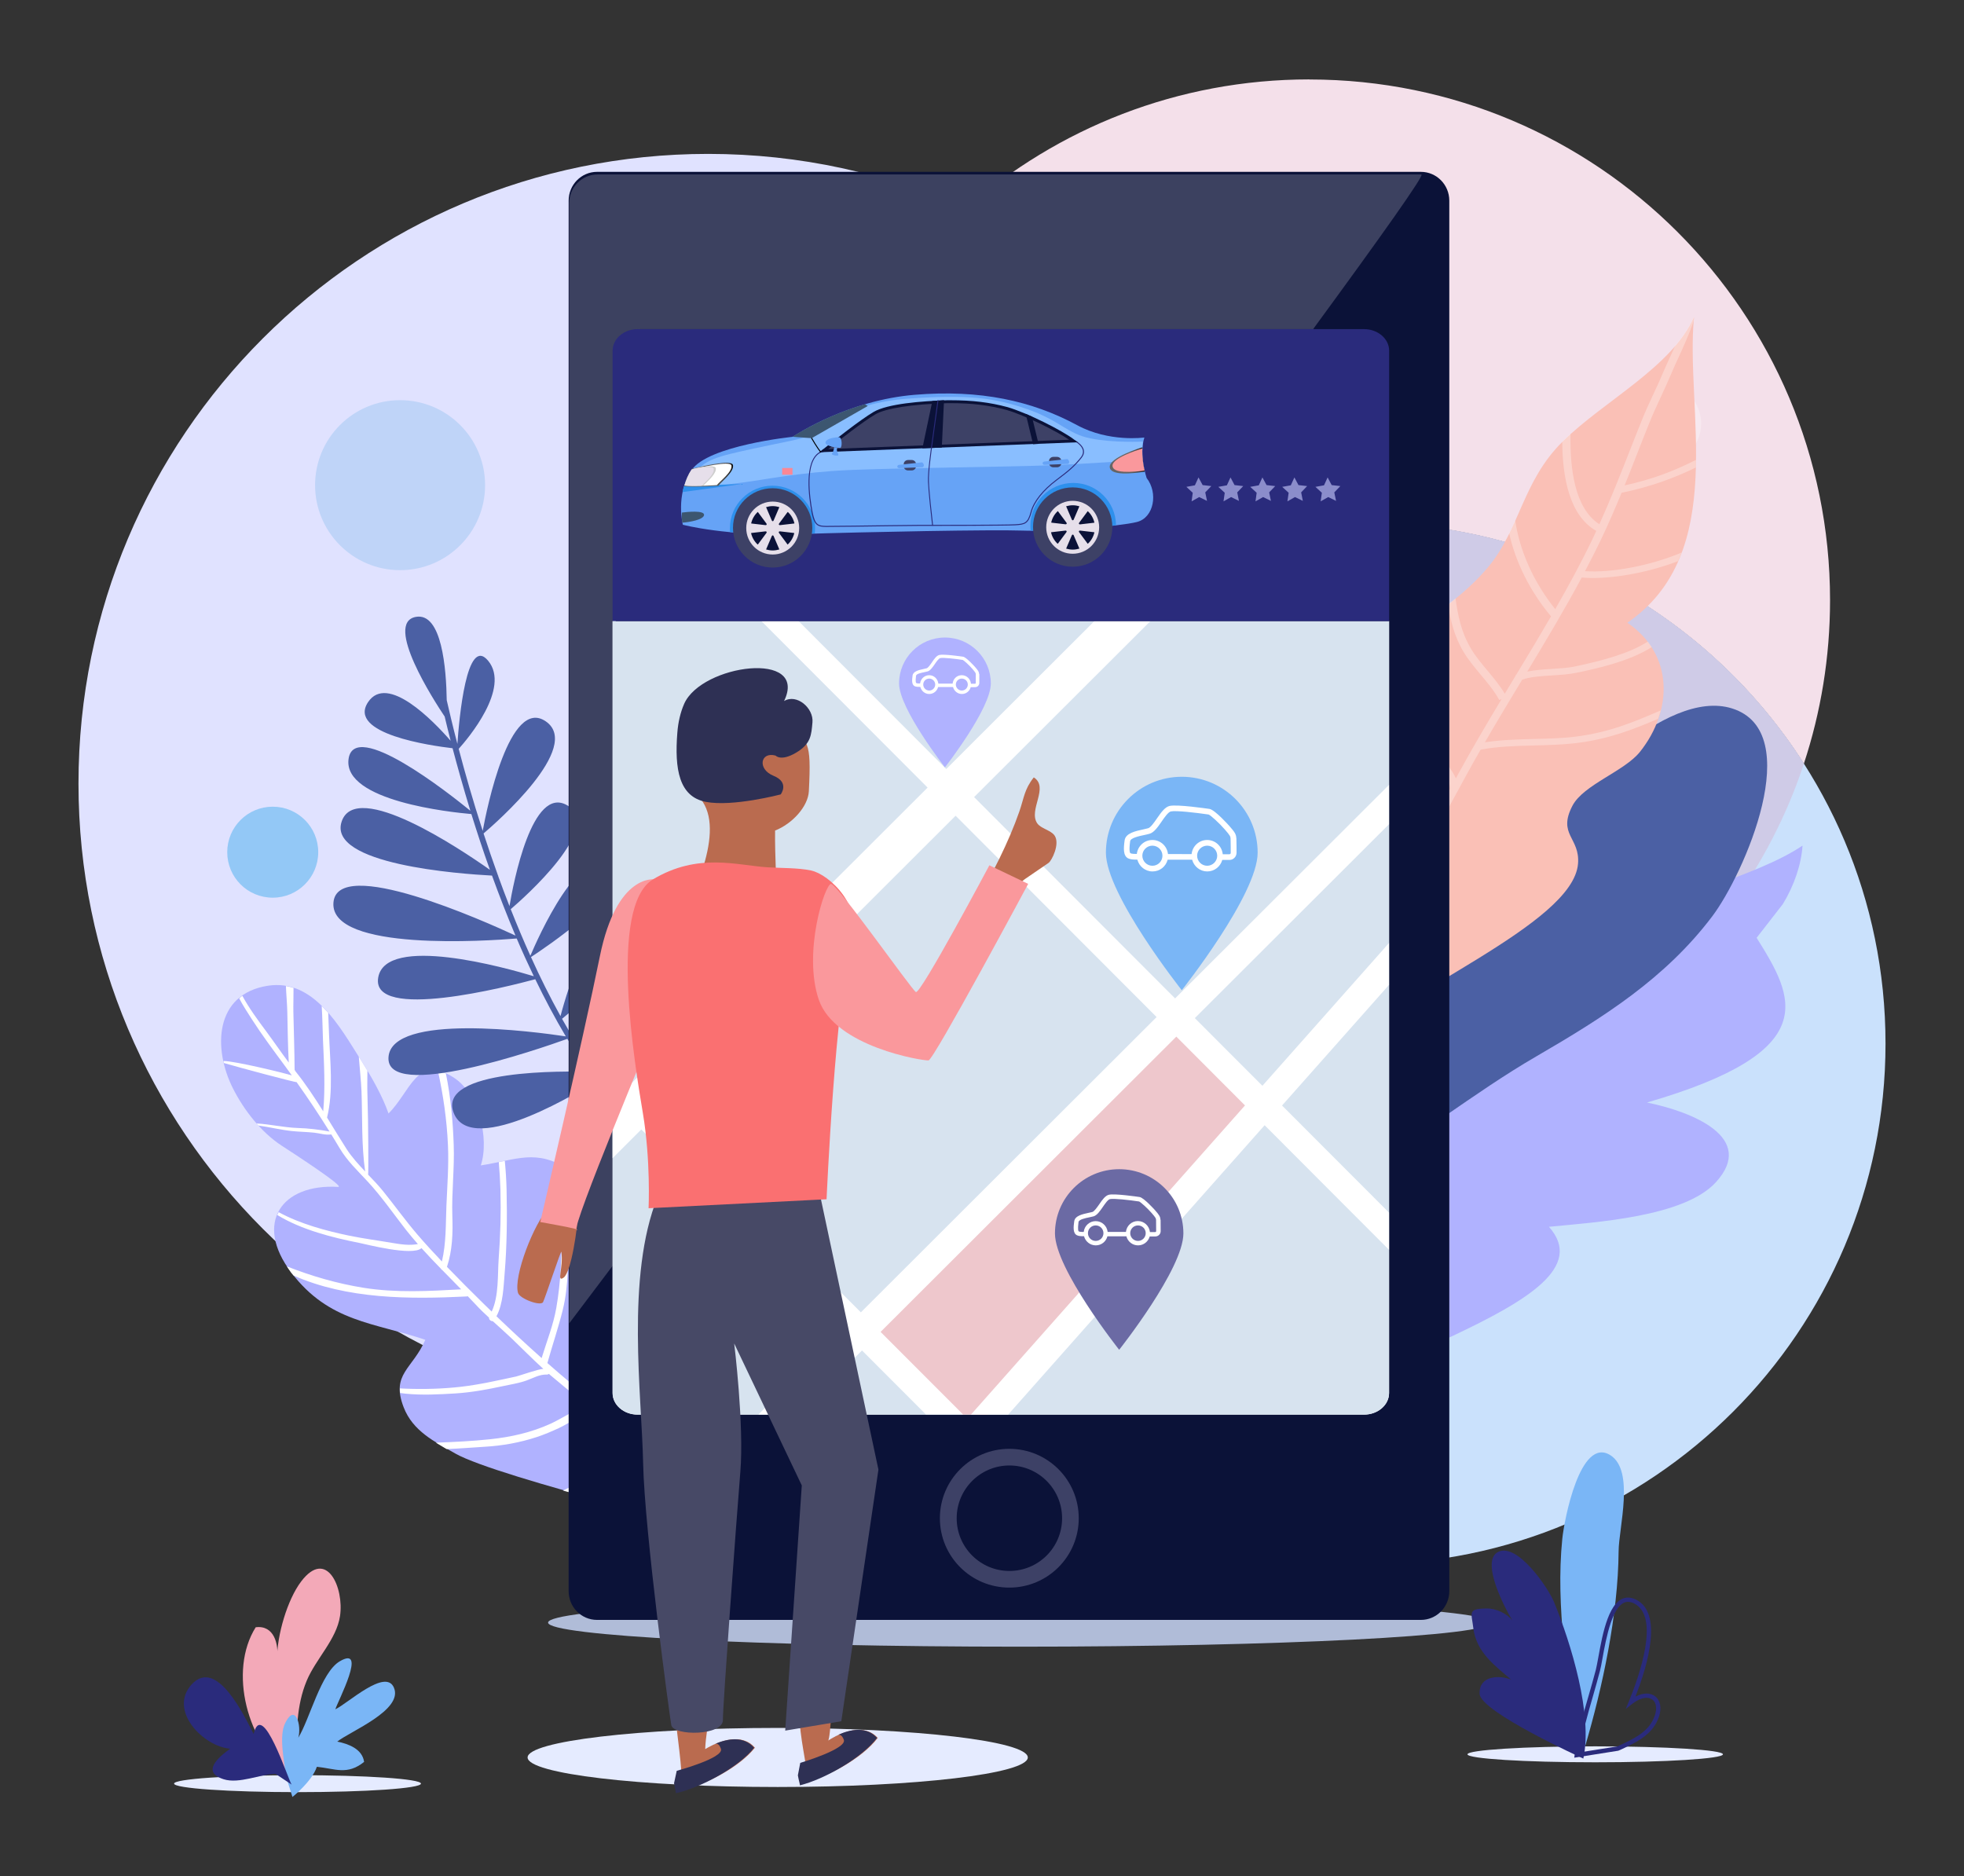 <svg overflow="hidden" viewBox="0, 0, 256, 244.58" id="0078495c-24a2-4ad1-a268-e1423a6f7dc4" xmlns="http://www.w3.org/2000/svg" xmlns:xlink="http://www.w3.org/1999/xlink" xmlns:xml="http://www.w3.org/XML/1998/namespace" version="1.1"><rect x="0" y="0" width="256" height="244.58" fill="#333333" stroke="none"/><defs><linearGradient x1="-645.54" y1="60.03" x2="-640.97" y2="60.03" gradientUnits="userSpaceOnUse" gradientTransform="translate(790.19, 0)" id="c"><stop offset="0%" stop-color="#666666" /><stop offset="46%" stop-color="#646464" /><stop offset="62%" stop-color="#5D5D5D" /><stop offset="74%" stop-color="#515151" /><stop offset="83%" stop-color="#404040" /><stop offset="92%" stop-color="#2A2A2A" /><stop offset="99%" stop-color="#101010" /><stop offset="100%" stop-color="#0A0A0A" /></linearGradient><linearGradient x1="-701.01" y1="61.89" x2="-694.63" y2="61.89" xlink:href="#c" id="d" /></defs><g id="b"><g><path d="M245.77 136.03 C245.77 173.52 215.38 203.9 177.9 203.9 C140.42 203.9 110.03 173.51 110.03 136.03 C110.03 98.55 140.42 68.16 177.9 68.16 C215.38 68.16 245.77 98.55 245.77 136.03" style="fill:#CAE1FC;" /><path d="M170.67 10.35 C153.51 10.35 137.84 16.72 125.89 27.22 C144.36 35.51 159.21 50.44 167.41 68.96 C170.83 68.43 174.33 68.16 177.89 68.16 C201.94 68.16 223.07 80.67 235.13 99.54 C237.34 92.84 238.54 85.67 238.54 78.23 C238.54 40.75 208.15 10.36 170.67 10.36" style="fill:#F4E0EA;" /><path d="M177.9 68.15 C174.34 68.15 170.83 68.43 167.42 68.95 C171.91 79.1 174.4 90.32 174.4 102.13 C174.4 118.07 169.86 132.95 162 145.54 C164.84 145.9 167.74 146.09 170.68 146.09 C200.72 146.09 226.21 126.57 235.14 99.52 C223.08 80.65 201.96 68.14 177.9 68.14" style="fill:#CFCBE7;" /><path d="M92.31 20.06 C46.98 20.06 10.23 56.8 10.23 102.14 C10.23 147.48 46.98 184.22 92.31 184.22 C103.67 184.22 114.5 181.91 124.34 177.73 C115.36 166.22 110.02 151.75 110.02 136.02 C110.02 134.86 110.05 133.71 110.11 132.57 C110.37 129.43 111.22 122.74 112.3 118.52 C112.64 117.24 113.02 115.97 113.43 114.72 C109.75 108.96 106.91 102.61 105.1 95.84 C104.18 92.31 103.66 88.71 103.28 86.44 C102.96 83.75 102.79 81.01 102.79 78.23 C102.79 57.9 111.73 39.66 125.88 27.22 C115.63 22.62 104.26 20.06 92.3 20.06" style="fill:#E0E2FF;" /><path d="M113.43 114.72 C113.02 115.97 112.64 117.24 112.3 118.52 C110.5 125.68 110.02 134.48 110.02 136.02 C110.02 151.75 115.37 166.22 124.34 177.73 C139.95 171.11 153.09 159.79 161.98 145.54 C141.58 142.93 124.01 131.27 113.43 114.71" style="fill:#CBD6FE;" /><path d="M125.89 27.22 C111.73 39.66 102.8 57.9 102.8 78.23 C102.8 81.01 102.97 83.75 103.29 86.44 C103.89 90.09 104.83 94.73 105.11 95.84 C106.92 102.61 109.76 108.96 113.44 114.72 C121.31 90.88 142.04 72.89 167.42 68.96 C159.22 50.44 144.37 35.51 125.9 27.22" style="fill:#DCD6F6;" /><path d="M167.41 68.96 C142.03 72.89 121.31 90.88 113.43 114.72 C124.01 131.28 141.58 142.94 161.98 145.55 C169.84 132.96 174.38 118.08 174.38 102.14 C174.38 90.33 171.89 79.11 167.4 68.96" style="fill:#CDCDF5;" /><path d="M101.37 225.23 C83.36 225.23 68.77 226.96 68.77 229.08 C68.77 231.2 83.37 232.93 101.37 232.93 C119.37 232.93 133.97 231.2 133.97 229.08 C133.97 226.96 119.37 225.23 101.37 225.23" style="fill:#E5EBFF;" /><path d="M194.33 211.5 C194.33 213.24 166.82 214.64 132.89 214.64 C98.96 214.64 71.44 213.23 71.44 211.5 C71.44 209.77 98.95 208.36 132.89 208.36 C166.83 208.36 194.33 209.77 194.33 211.5 z" style="fill:#B0BCD8;" /><path d="M41.48 111.08 C41.48 114.35 38.83 117.01 35.55 117.01 C32.27 117.01 29.62 114.36 29.62 111.08 C29.62 107.8 32.27 105.15 35.55 105.15 C38.83 105.15 41.48 107.8 41.48 111.08 z" style="fill:#93C8F6;" /><path d="M63.23 63.24 C63.23 69.36 58.27 74.32 52.15 74.32 C46.03 74.32 41.07 69.36 41.07 63.24 C41.07 57.12 46.03 52.16 52.15 52.16 C58.27 52.16 63.23 57.12 63.23 63.24 z" style="fill:#BFD4F8;" /><path d="M216.44 49.91 C213.51 49.91 211.14 52.28 211.14 55.21 C211.14 58.14 213.52 60.51 216.44 60.51 C219.36 60.51 221.74 58.14 221.74 55.21 C221.74 52.28 219.36 49.91 216.44 49.91" style="fill:#F7E9F0;" /><path d="M207.93 227.63 C198.73 227.63 191.28 228.1 191.28 228.67 C191.28 229.24 198.74 229.71 207.93 229.71 C217.12 229.71 224.58 229.24 224.58 228.67 C224.58 228.1 217.12 227.63 207.93 227.63" style="fill:#E5EBFF;" /><path d="M38.78 231.39 C29.9 231.39 22.69 231.88 22.69 232.49 C22.69 233.1 29.89 233.6 38.78 233.6 C47.67 233.6 54.87 233.11 54.87 232.49 C54.87 231.87 47.67 231.39 38.78 231.39" style="fill:#E5EBFF;" /><path d="M161.92 145.65 C161.53 146.08 161.22 146.57 160.99 147.1 C161.31 146.62 161.62 146.13 161.92 145.65" style="fill:#E0E6FE;" /></g><path d="M234.94 110.23 C223.16 118.2 185.86 122.42 194.14 138.24 C176.85 139.83 172.56 145.69 175.98 157.14 C175.62 155.91 169.67 157.94 168.87 158.5 C167.54 159.41 166.16 161.8 165.55 163.05 C163.59 167.02 164.02 171.02 164.14 175.01 C164.28 179.76 163.84 184.59 163.06 189.36 C172 177.68 211.16 170.31 201.9 159.91 C208.07 159.3 219.51 158.63 223.65 154.11 C228.95 148.32 220.69 144.94 214.68 143.71 C237.82 136.99 233.85 130.03 228.97 122.24 L232.39 117.84 C233.86 115.43 234.79 112.69 234.95 110.24 z" style="fill:#B0B2FF;" /><path d="M183.82 138.58 C186.2 128.69 192.94 117.5 199.67 109.21 C204.22 103.6 217.07 89.62 225.76 92.34 C235.5 95.39 227.33 113.96 223.17 119.46 C217.07 127.53 209.01 132.61 200.28 137.68 C192 142.48 184.44 148.68 176.36 153.18 L183.81 138.58 z" style="fill:#4B60A4;" /><g><path d="M174.59 133.3 C171.26 125.38 164.31 121.07 169.3 111.48 C171.3 107.65 175.48 105.48 177.88 102.15 C180.87 97.99 179.26 97.03 179.46 92.42 C179.88 82.48 188.03 81.05 193.98 73.91 C198.14 68.93 198.43 62.74 203.69 57.55 C209.03 52.27 217.91 47.87 220.81 41.33 C219.62 53.22 225.41 72.08 212.12 81.17 C218.2 85.33 218.05 92.6 213.78 97.98 C211.74 100.55 206.4 102.27 204.96 105.03 C202.99 108.81 205.97 109.17 205.69 112.59 C205.03 120.51 182.35 129.23 173.36 137.86 C170.04 141.04 174.6 133.31 174.6 133.31 z" style="fill:#FAC0B6;" /><g opacity="0.3"><path d="M211.38 64.23 C215.15 63.45 218.19 62.33 221.04 60.94 C221.05 60.61 221.05 60.28 221.06 59.95 C218.04 61.47 215.25 62.51 211.76 63.27 C212.35 61.82 212.92 60.38 213.47 58.95 C213.97 57.68 214.46 56.42 214.97 55.16 C215.44 53.98 216 52.79 216.53 51.64 C216.98 50.66 217.45 49.65 217.86 48.67 C218.12 48.05 218.44 47.34 218.79 46.59 C219.49 45.06 220.25 43.4 220.75 41.87 C220.77 41.68 220.78 41.49 220.79 41.3 C220.2 42.63 219.37 43.86 218.37 45.03 C218.17 45.48 217.97 45.92 217.78 46.33 C217.43 47.09 217.1 47.81 216.83 48.44 C216.43 49.41 215.97 50.41 215.51 51.38 C214.97 52.54 214.42 53.73 213.94 54.94 C213.43 56.2 212.94 57.46 212.44 58.73 C211.2 61.89 209.92 65.13 208.47 68.33 C205.23 66.25 204.63 61.05 204.71 56.55 C204.35 56.87 204 57.2 203.67 57.53 C203.66 57.54 203.65 57.56 203.63 57.57 C203.67 62.14 204.52 67.19 208.07 69.2 C207.91 69.55 207.75 69.9 207.58 70.26 C206.1 73.34 204.44 76.39 202.72 79.4 C199.9 75.89 198.08 71.8 197.5 67.82 C197.25 68.39 196.99 68.95 196.71 69.5 C197.55 73.28 199.43 77.08 202.17 80.34 C200.67 82.92 199.14 85.48 197.61 87.99 C197.58 88 197.55 88.01 197.52 88.02 L197.56 88.07 C197.51 88.15 197.46 88.23 197.42 88.3 C197 89 196.57 89.71 196.14 90.42 C195.52 89.38 194.71 88.39 193.92 87.45 C193.14 86.52 192.33 85.55 191.73 84.54 C190.44 82.37 190.04 80.23 189.72 77.99 C189.4 78.26 189.07 78.52 188.75 78.77 C189.06 80.8 189.52 82.88 190.75 84.94 C191.38 86 192.21 86.99 193.01 87.95 C193.89 89 194.8 90.09 195.42 91.24 L195.72 91.13 C193.79 94.34 191.85 97.63 190.05 100.93 C189.96 101.1 189.86 101.28 189.77 101.45 C189.19 100.15 187.93 98.77 186.77 97.51 C186.02 96.7 185.32 95.94 184.93 95.33 C183.21 92.65 181.53 89.68 180.83 86.74 C180.58 87.24 180.35 87.76 180.16 88.32 C181.01 90.89 182.48 93.43 183.96 95.75 C184.39 96.42 185.11 97.21 185.88 98.04 C187.3 99.57 189.04 101.46 189.01 102.85 C186.15 108.1 183.1 113.62 180 119 C177.66 123.05 176.08 127.31 174.54 131.44 C174.42 131.76 174.3 132.09 174.18 132.41 C174.32 132.7 174.45 132.99 174.57 133.29 C174.57 133.29 174.57 134.32 174.99 133.19 C175.19 132.67 175.38 132.15 175.57 131.63 C177.09 127.53 178.66 123.3 180.97 119.31 C184.09 113.91 187.15 108.36 190.02 103.08 C190.07 103.05 190.07 103.03 190.07 102.99 C190.39 102.4 190.72 101.81 191.03 101.22 C191.66 100.05 192.32 98.89 192.99 97.72 C195.08 97.3 197.55 97.23 199.95 97.17 C201.81 97.12 203.73 97.07 205.46 96.86 C209.75 96.33 212.91 95.07 216.13 93.69 C216.26 93.33 216.37 92.97 216.46 92.6 C213.05 94.08 209.8 95.46 205.36 96.02 C203.7 96.23 201.81 96.28 199.98 96.32 C197.8 96.38 195.56 96.44 193.55 96.76 C195.14 94.01 196.78 91.29 198.39 88.63 C198.39 88.62 198.4 88.6 198.42 88.59 C199.44 88.22 200.88 88.13 202.29 88.04 C203.39 87.97 204.53 87.9 205.52 87.69 C208.07 87.15 212.26 86.26 215.29 84.36 C215.13 84.11 214.96 83.87 214.78 83.63 C212.36 85.19 208.86 86.11 205.31 86.87 C204.42 87.06 203.33 87.12 202.28 87.19 C201.18 87.26 200.07 87.33 199.07 87.54 C201.49 83.54 203.94 79.45 206.17 75.28 C206.55 75.31 206.95 75.33 207.36 75.34 C210.69 75.38 215.07 74.56 218.73 73.14 C218.89 72.77 219.05 72.4 219.19 72.02 C215.25 73.71 210.08 74.69 206.6 74.45 C207.29 73.15 207.96 71.83 208.6 70.51 C209.6 68.42 210.51 66.31 211.38 64.21 z" style="fill:white;" /></g></g><g><path d="M59.33 189.45 C56.66 187.93 53.81 186.55 52.61 183.42 C50.94 179.08 53.76 178.48 55.44 174.64 C48.73 172.36 42.9 172.37 37.96 165.86 C33.1 159.46 36.65 154.27 44.08 154.71 C45.1 154.77 37.96 150.14 36.74 149.35 C34.05 147.6 31.79 144.7 30.36 141.86 C27.76 136.71 27.94 129.58 34.9 128.49 C40.93 127.55 44.33 133.9 47.13 138.32 C48.39 140.31 49.85 142.85 50.64 145.14 C53.54 142.28 54.27 137.45 59.05 140.4 C62.38 142.45 63.83 148.37 62.67 151.91 C67.4 151.16 69.89 149.72 74.08 152.42 C76.79 154.17 79.64 157.39 81.61 160.28 C86.09 166.87 94.9 192.04 96.79 200.35 C96.79 200.35 64.92 192.63 59.34 189.46 z" style="fill:#B0B2FF;" /><path d="M95.46 195.42 L95.4 195.39 C93.22 194.19 91.11 192.78 89.05 191.31 C89.22 190.85 89.28 190.34 89.35 189.87 C89.6 188.34 90.04 186.84 90.37 185.33 C90.62 184.2 90.81 183.05 90.98 181.91 C90.74 181.25 90.5 180.59 90.26 179.93 C90.14 180.96 89.99 181.99 89.81 183.02 C89.53 184.58 89.17 186.13 88.81 187.68 C88.64 188.42 88.56 189.82 88.24 190.74 C86.52 189.5 84.81 188.23 83.11 187.02 C81.39 185.8 79.7 184.52 78.04 183.22 C78.58 182.22 78.81 181.15 79.06 180.03 C79.33 178.82 79.85 177.68 79.85 176.41 C79.85 174.52 80.37 172.59 80.56 170.71 C80.71 169.16 80.7 167.61 80.63 166.05 C80.51 163.42 80.35 160.8 80.07 158.19 C79.79 157.83 79.5 157.48 79.2 157.13 C79.48 159.59 79.61 162.07 79.72 164.54 C79.87 168.07 79.66 171.44 79.08 174.93 C78.67 177.4 78.52 180.36 77.3 182.65 C75.27 181.04 73.29 179.38 71.35 177.67 C72 175.33 72.79 173.05 73.37 170.67 C74.13 167.59 74.05 164.12 74.03 160.97 C74.02 157.96 73.81 154.97 73.35 152 C73.07 151.85 72.81 151.71 72.54 151.59 C73.02 154.44 73.13 157.39 73.18 160.24 C73.24 163.66 73.1 167.12 72.51 170.49 C72.12 172.73 71.26 174.85 70.6 177.02 C68.6 175.24 66.64 173.42 64.71 171.57 C65.59 169.95 65.63 167.71 65.78 165.96 C66.08 162.36 66.11 158.67 66.03 155.05 C66 153.8 65.92 152.56 65.8 151.32 C65.54 151.37 65.28 151.43 65.02 151.48 C65.12 152.68 65.19 153.87 65.23 155.08 C65.31 158.08 65.23 161.08 65 164.08 C64.85 166.13 65.04 168.95 64.09 170.96 C63.74 170.62 63.39 170.28 63.04 169.94 C61.43 168.36 59.83 166.76 58.26 165.13 C58.97 163.01 59.04 160.72 58.96 158.5 C58.86 155.42 59.25 152.33 59.14 149.24 C59.04 146.25 58.76 143.03 58.12 139.93 C57.75 139.76 57.4 139.64 57.08 139.58 C57.77 142.74 58.24 145.92 58.39 149.27 C58.51 151.89 58.3 154.51 58.19 157.13 C58.09 159.62 58.17 162.01 57.6 164.43 C56.51 163.28 55.43 162.11 54.4 160.91 C52.84 159.09 51.44 157.13 49.94 155.27 C49.33 154.52 48.66 153.81 47.98 153.11 C48.04 153.07 48.01 146.23 47.9 142.94 C47.86 141.87 47.88 140.72 47.89 139.56 C47.64 139.14 47.39 138.74 47.15 138.35 C47.03 138.15 46.9 137.95 46.77 137.74 C46.88 139.27 47.06 140.8 47.12 142.25 C47.25 145.69 47.1 149.28 47.6 152.7 C46.72 151.77 45.86 150.83 45.18 149.78 C44.31 148.42 43.48 147.04 42.63 145.67 C43.48 142.26 43.02 138.32 42.89 134.84 C42.85 133.9 42.82 132.96 42.78 132.02 C42.5 131.71 42.22 131.41 41.93 131.12 C42.03 132.6 42.04 134.1 42.1 135.6 C42.24 138.64 42.41 141.81 42.13 144.86 C41 143.06 39.83 141.28 38.49 139.61 C38.46 139.57 38.4 139.46 38.4 139.44 C38.39 136.94 38.29 134.43 38.24 131.93 C38.22 130.93 38.27 129.85 38.26 128.77 C37.94 128.67 37.61 128.59 37.27 128.53 C37.31 129.69 37.43 130.86 37.45 131.96 C37.5 134.14 37.52 136.32 37.64 138.5 C36.62 137.14 35.67 135.74 34.66 134.38 C33.61 132.97 32.47 131.42 31.59 129.8 C31.44 129.9 31.31 130.02 31.18 130.13 C31.67 131.08 32.28 131.99 32.83 132.86 C34.14 134.9 35.62 136.88 37.06 138.83 C37.39 139.28 37.72 139.73 38.04 140.18 C37.21 139.9 30.6 138.29 29.14 138.3 C29.14 138.39 29.16 138.48 29.18 138.56 C31.1 139.13 38.57 141.12 38.66 141.05 C40.16 143.16 41.58 145.29 42.95 147.49 C41.57 147.24 40.22 147.07 38.81 147.03 C37 146.97 35.25 146.54 33.45 146.44 C33.53 146.53 33.61 146.62 33.69 146.71 C35.15 146.92 36.58 147.27 38.05 147.43 C39.01 147.53 39.98 147.54 40.95 147.64 C41.76 147.73 42.37 147.98 43.18 147.87 C43.54 148.45 43.9 149.03 44.25 149.63 C45.26 151.34 46.62 152.6 47.96 154.05 C49.76 156 51.29 158.22 52.92 160.31 C53.42 160.94 53.94 161.56 54.47 162.16 C53.35 162.37 52.26 162.2 51.12 162.01 C49.26 161.69 47.39 161.45 45.54 161.07 C42.6 160.46 39.14 159.55 36.32 158 C36.26 158.12 36.2 158.25 36.14 158.37 C39.33 160.32 43.4 161.33 46.84 162.01 C47.7 162.18 53.77 163.77 54.94 162.69 C55.76 163.6 56.61 164.49 57.47 165.37 C57.5 165.45 57.56 165.51 57.64 165.54 C58.46 166.38 59.29 167.22 60.11 168.06 C55.88 168.3 51.59 168.53 47.39 167.86 C43.92 167.3 40.62 166.34 37.39 165.07 C37.57 165.35 37.77 165.63 37.98 165.92 C38.07 166.04 38.16 166.14 38.26 166.26 C45.24 169.35 53.36 169.36 60.82 168.99 C60.87 168.99 60.92 168.97 60.96 168.95 C61.32 169.32 61.68 169.69 62.03 170.07 C62.57 170.66 63.15 171.21 63.74 171.75 C63.71 172 63.99 172.23 64.23 172.21 C65.05 172.96 65.88 173.69 66.68 174.45 C68.07 175.78 69.4 177.14 70.82 178.43 C70.31 178.41 67.65 179.34 67.29 179.42 C64.87 179.94 62.48 180.49 60.02 180.77 C57.68 181.03 55.27 181.1 52.91 181.01 C52.65 181.01 52.39 180.98 52.13 180.97 C52.13 181.16 52.13 181.36 52.15 181.57 C52.38 181.6 52.61 181.63 52.85 181.66 C55 181.88 57.2 181.76 59.35 181.63 C61.44 181.5 63.49 181.12 65.54 180.68 C66.55 180.46 67.63 180.3 68.61 179.95 C69.54 179.62 70.28 179.14 71.31 179.17 C71.4 179.17 71.48 179.13 71.55 179.08 C71.6 179.12 71.64 179.16 71.68 179.2 C73.32 180.59 74.99 181.96 76.69 183.3 C74.94 183.66 73.37 184.85 71.76 185.58 C69.26 186.72 66.63 187.31 63.9 187.6 C61.56 187.85 59.18 187.96 56.82 188.05 C57.28 188.33 57.74 188.61 58.21 188.88 C59.87 188.82 61.54 188.68 63.17 188.58 C65.48 188.45 67.76 188.04 69.95 187.32 C70.94 187 71.9 186.58 72.84 186.15 C74.13 185.55 75.53 184.47 76.95 184.24 C77.18 184.2 77.32 184.04 77.37 183.86 C79.19 185.28 81.04 186.66 82.9 188 C82.19 188.63 81.52 189.33 80.78 189.94 C79.38 191.09 77.83 191.9 76.25 192.78 C75.43 193.24 74.44 193.8 73.39 194.29 C73.77 194.4 74.15 194.51 74.54 194.61 C74.79 194.5 75.03 194.4 75.27 194.3 C77.34 193.43 79.54 192.12 81.27 190.71 C81.99 190.13 83.16 189.45 83.66 188.54 C85.06 189.54 86.46 190.57 87.87 191.57 C87.75 191.99 88.25 192.4 88.62 192.1 C90.5 193.43 92.4 194.73 94.37 195.9 C94.86 196.19 95.35 196.47 95.84 196.74 C95.72 196.34 95.6 195.92 95.48 195.49 z" style="fill:white;" /></g><path d="M83.81 147 C85.29 145.31 95.78 133.1 90.02 133.3 C84.23 133.51 83.69 145.47 83.62 146.83 C81.68 144.97 79.87 142.84 78.16 140.51 C80.43 138.35 90.1 128.79 85.56 126.94 C81.15 125.14 78.51 136.78 77.86 140.08 C76.22 137.81 74.69 135.36 73.26 132.8 C75.52 130.94 87.78 120.6 83.38 118.55 C77.73 115.92 73.87 129.34 73.06 132.45 C71.68 129.95 70.39 127.37 69.21 124.75 C70.87 123.67 82.27 116.05 79.66 113.32 C75.82 109.31 70.05 122.42 69.13 124.58 C68.22 122.56 67.37 120.53 66.57 118.51 C68.33 117 78.72 107.81 73.95 104.98 C69.35 102.26 66.91 115.12 66.41 118.11 C65.89 116.79 65.4 115.48 64.93 114.18 L64.97 114.18 L64.92 114.14 C64.24 112.26 63.61 110.42 63.03 108.64 C64.66 107.25 76 97.34 71.13 94.02 C66.41 90.8 63.45 105.39 62.92 108.3 C61.63 104.32 60.59 100.67 59.79 97.61 C60.97 96.3 66.58 89.69 63.63 86.13 C60.82 82.73 59.84 93.71 59.62 96.97 C59.01 94.63 58.55 92.68 58.23 91.27 C58.17 87.24 57.61 79.79 54.2 80.41 C50.01 81.18 56.6 91.37 57.96 93.4 C58.18 94.33 58.44 95.39 58.74 96.56 C56.5 93.99 50.48 87.74 47.97 91.53 C45.24 95.66 56.23 97.21 58.99 97.53 C59.62 99.91 60.39 102.67 61.31 105.68 C58.53 103.41 46.12 93.61 45.43 98.96 C44.73 104.41 58.79 105.88 61.44 106.11 C62.16 108.42 62.96 110.87 63.86 113.38 C59.91 110.59 46.46 101.61 44.55 107.04 C42.56 112.69 60.09 113.92 64.13 114.13 C65.06 116.69 66.08 119.32 67.19 121.95 C63.26 120.12 43.87 111.42 43.46 117.69 C43.04 124.07 63.74 122.63 67.35 122.33 C68.05 123.98 68.8 125.62 69.58 127.25 C65.95 126.15 50.29 121.76 49.3 127.41 C48.29 133.2 66.32 128.57 69.77 127.64 C71 130.19 72.33 132.7 73.75 135.09 C69.73 134.48 51.08 131.99 50.64 137.78 C50.19 143.68 70.29 136.73 73.95 135.41 C74.84 136.89 75.76 138.33 76.72 139.71 C73.98 139.62 56.87 139.3 59.14 145.07 C61.51 151.11 76.52 141.67 77.62 140.97 C81.97 146.89 87.05 151.59 92.91 153.75 L93.17 153.06 C89.79 151.81 86.67 149.69 83.8 146.97 z" style="fill:#4B60A4;" /><g><path d="M188.91 207.4 C188.91 209.47 187.25 211.15 185.21 211.15 L77.82 211.15 C75.77 211.15 74.12 209.47 74.12 207.4 L74.12 26.15 C74.12 24.08 75.78 22.4 77.82 22.4 L185.21 22.4 C187.25 22.4 188.91 24.08 188.91 26.15 L188.91 207.4" style="fill:#0B1238;" /><rect x="125.62" y="30.73" width="15.59" height="3.04" style="fill:#596A83;" /><path d="M185.28 22.74 L77.89 22.74 C75.84 22.74 74.19 24.42 74.19 26.49 L74.19 172.5 C74.19 172.5 76.26 169.75 79.85 165 L79.85 45.71 L79.85 45.71 C79.85 44.16 81.31 42.9 83.11 42.9 L171.16 42.9 C180.11 30.68 185.74 22.75 185.27 22.75 L185.27 22.75" style="fill:#3C4160;" /><path d="M181.06 181.58 C181.06 183.13 179.6 184.39 177.8 184.39 L83.11 184.39 C81.31 184.39 79.85 183.13 79.85 181.58 L79.85 45.71 C79.85 44.16 81.31 42.9 83.11 42.9 L177.8 42.9 C179.6 42.9 181.06 44.16 181.06 45.71 L181.06 181.58" style="fill:white;" /><path d="M176.37 43.36 L171.17 42.9 L83.11 42.9 C81.31 42.9 79.85 44.16 79.85 45.71 L79.85 181.58 C79.85 183.13 81.31 184.39 83.11 184.39 L177.8 184.39 C179.6 184.39 181.06 183.13 181.06 181.58 L181.06 45.71 C181.06 44.16 179.08 44.32 177.28 44.32" style="fill:#D7E3EF;" /><path d="M113.55 173.38 C113.55 173.38 121.38 181.21 125.34 184.39 L128.69 184.39 C134.84 177.37 163.4 144.31 163.4 144.31 L153 133.7 L113.54 173.37 z" style="fill:#EEC7CC;" /><path d="M181.06 122.91 L164.55 141.53 L155.74 132.71 L181.05 107.44 L181.05 102.31 L153.17 130.14 L126.97 103.9 L165.53 65.41 L181.05 80.95 L181.05 76.1 L167.96 62.99 L181.05 49.92 L181.05 45.7 C181.05 44.89 180.65 44.17 180.01 43.65 L164.31 59.33 L147.9 42.89 L143.06 42.89 L161.89 61.75 L123.34 100.24 L99.67 76.53 L133.37 42.88 L127.94 42.88 L96.96 73.81 L79.84 56.67 L79.84 61.52 L120.91 102.66 L82.36 141.15 L79.85 138.63 L79.85 143.48 L79.94 143.57 L79.85 143.66 L79.85 150.96 L83.59 147.22 L109.79 173.46 L98.86 184.37 L104 184.37 L112.36 176.03 L120.69 184.37 L125.53 184.37 L114.78 173.61 L153.33 135.12 L162.28 144.09 L126.57 184.38 L131.42 184.38 L164.84 146.67 L181.05 162.91 L181.05 158.06 L167.11 144.1 L181.05 128.38 L181.05 122.91 z M112.21 171.06 L86.01 144.82 L124.56 106.33 L150.76 132.57 L112.21 171.06 z" style="fill:white;" /><path d="M140.61 197.9 C140.61 202.89 136.56 206.94 131.56 206.94 C126.56 206.94 122.51 202.89 122.51 197.9 C122.51 192.91 126.56 188.85 131.56 188.85 C136.56 188.85 140.61 192.9 140.61 197.9 z" style="fill:#3D4166;" /><path d="M138.44 197.9 C138.44 201.7 135.36 204.77 131.57 204.77 C127.78 204.77 124.7 201.69 124.7 197.9 C124.7 194.11 127.78 191.02 131.57 191.02 C135.36 191.02 138.44 194.1 138.44 197.9 z" style="fill:#0B1238;" /><path d="M171.03 49.38 L170.45 43.91 L171.26 42.78 L82.82 42.78 C81.02 42.78 79.56 44.04 79.56 45.59 L79.56 81.1 L80.04 80.84 L180.78 80.84 L171.04 49.38 z" style="fill:#3C4160;" /><path d="M178.18 42.67 C179.98 42.67 181.48 44.16 181.48 45.71 L181.48 80.96 L80.26 80.96 L80.26 45.71 C80.26 44.16 81.72 42.9 83.52 42.9 L171.16 42.9 L171.45 42.67 L178.18 42.67 z" style="fill:#0B1238;" /></g><g><path d="M177.8 42.9 C179.6 42.9 181.07 44.16 181.07 45.71 L181.07 80.96 L79.85 80.96 L79.85 45.71 C79.85 44.16 81.31 42.9 83.11 42.9 L177.8 42.9" style="fill:#2A2B7C;" /><path d="M156.22 62.23 L155.75 63.26 L154.64 63.46 L155.47 64.23 L155.32 65.35 L156.31 64.79 L157.33 65.29 L157.1 64.18 L157.89 63.36 L156.76 63.23 L156.22 62.23" style="fill:#8B8DCB;" /><path d="M160.39 62.23 L159.92 63.26 L158.8 63.46 L159.64 64.23 L159.48 65.35 L160.47 64.79 L161.49 65.29 L161.27 64.18 L162.05 63.36 L160.92 63.23 L160.39 62.23" style="fill:#8B8DCB;" /><path d="M164.55 62.23 L164.08 63.26 L162.96 63.46 L163.8 64.23 L163.65 65.35 L164.64 64.79 L165.66 65.29 L165.43 64.18 L166.22 63.36 L165.09 63.23 L164.55 62.23" style="fill:#8B8DCB;" /><path d="M168.72 62.23 L168.25 63.26 L167.13 63.46 L167.97 64.23 L167.81 65.35 L168.8 64.79 L169.82 65.29 L169.6 64.18 L170.38 63.36 L169.25 63.23 L168.72 62.23" style="fill:#8B8DCB;" /><path d="M173.05 62.23 L172.58 63.26 L171.46 63.46 L172.3 64.23 L172.14 65.35 L173.13 64.79 L174.15 65.29 L173.92 64.18 L174.71 63.36 L173.58 63.23 L173.05 62.23" style="fill:#8B8DCB;" /></g><g><path d="M149.14 57.03 C149.14 57.03 144.57 57.67 140.42 55.43 C134.54 52.25 127.75 50.75 119.23 51.46 C110.71 52.17 104.12 56.43 103.31 56.94 C103.31 56.94 92.26 58.06 90.13 61.3 C88 64.54 89.01 68.4 89.01 68.4 C89.01 68.4 94.69 69.92 104.02 69.62 C113.35 69.32 129.27 69.02 133.28 69.16 C137.29 69.31 145.95 68.61 148.19 68.04 C150.42 67.48 150.98 64.24 149.46 62.31 C149.46 62.31 148.45 59.27 149.16 57.04 z" style="fill:#66A3F6;" /><path d="M139.89 62.95 C136.81 62.95 134.31 65.45 134.31 68.53 C134.31 68.74 134.32 68.96 134.35 69.16 C137.49 69.16 142.29 68.84 145.47 68.46 C145.43 65.41 142.95 62.95 139.9 62.95 z" style="fill:#2E90EC;" /><path d="M106.24 68.86 C106.24 65.79 103.75 63.31 100.69 63.31 C97.63 63.31 95.14 65.8 95.14 68.86 C95.14 69.03 95.14 69.19 95.16 69.35 C97.52 69.57 100.51 69.72 104.01 69.6 C104.71 69.58 105.44 69.55 106.2 69.53 C106.23 69.31 106.24 69.09 106.24 68.86 z" style="fill:#2E90EC;" /><path d="M90.31 62.01 C91.78 59.85 93.52 59.51 98.14 58.49 C102.76 57.48 104.63 57.27 105.91 56.6 C107.18 55.92 110.3 52.55 118.26 51.97 C126.23 51.39 129.62 51.85 133.87 53.32 C138.12 54.79 139.11 56.53 142.12 57.14 C145.13 57.75 148.97 57.56 148.97 57.56 C148.97 57.56 148.73 59.45 148.97 59.93 C149.24 59.93 141.78 60.46 136.56 60.66 C131.34 60.86 116.94 61 110.65 61.27 C104.36 61.54 99.3 62.59 96.82 62.89 C94.34 63.19 88.82 64.17 90.29 62.01 z" style="fill:#89BEFF;" /><path d="M105.88 68.81 C105.88 71.67 103.56 73.98 100.71 73.98 C97.86 73.98 95.54 71.66 95.54 68.81 C95.54 65.96 97.85 63.64 100.71 63.64 C103.57 63.64 105.88 65.96 105.88 68.81 z" style="fill:#3D4166;" /><path d="M107.96 68.68 C107.79 68.68 107.66 68.68 107.59 68.68 C106.66 68.65 106.12 68.55 105.79 66.8 C105.42 64.85 104.77 60.2 106.77 58.96 C108.78 57.73 138.84 57.41 140.12 57.4 C140.14 57.4 140.18 57.42 140.18 57.42 C140.83 57.83 141.2 58.26 141.28 58.71 C141.34 59.03 141.24 59.35 140.99 59.67 C140.08 60.82 139.31 61.45 137.76 62.61 C135.99 63.94 134.82 65.41 134.46 66.77 C134.05 68.29 133.62 68.39 132.3 68.47 C131.11 68.54 121.45 68.55 119.52 68.55 C119.2 68.55 117.72 68.57 115.85 68.59 C112.89 68.63 109.22 68.68 107.96 68.68 z M140.1 57.53 C139.19 57.53 108.8 57.87 106.84 59.07 C104.9 60.26 105.55 64.85 105.92 66.77 C106.24 68.44 106.69 68.53 107.6 68.55 C107.67 68.55 107.8 68.55 107.97 68.55 C109.23 68.55 112.91 68.5 115.86 68.46 C117.73 68.44 119.21 68.42 119.53 68.42 C121.45 68.42 131.11 68.42 132.3 68.34 C133.52 68.26 133.94 68.24 134.34 66.73 C134.71 65.35 135.9 63.85 137.69 62.51 C139.23 61.35 139.99 60.73 140.89 59.59 C141.11 59.31 141.2 59.02 141.15 58.73 C141.08 58.32 140.73 57.91 140.11 57.53 L140.11 57.53 z" style="fill:#2A2B7C;" /><path d="M107.33 58.53 C108.72 57.42 112.13 54.72 113.86 53.7 C115.67 52.63 120.08 52.28 123.47 52.17 C123.61 52.17 123.75 52.17 123.89 52.17 C126.76 52.17 128.99 52.44 131.34 53.07 C133.95 53.84 138.41 56.09 139.97 57.27 L140.47 57.65 L106.79 58.95 L107.32 58.52 z" style="fill:#0B1238;" /><path d="M107.95 58.53 C109.49 57.3 112.5 54.95 114.08 54.02 C115.43 53.22 118.77 52.7 123.48 52.55 C123.62 52.55 123.75 52.55 123.89 52.55 C126.72 52.55 128.91 52.82 131.22 53.44 C133.61 54.15 137.59 56.12 139.36 57.32 L107.96 58.53 z" style="fill:#3D4166;" /><g><path d="M138.34 60.38 C138.34 60.68 138.08 60.91 137.77 60.91 L137.31 60.91 C136.99 60.91 136.74 60.67 136.74 60.38 L136.74 60.08 C136.74 59.79 137 59.55 137.31 59.55 L137.77 59.55 C138.09 59.55 138.34 59.79 138.34 60.08 L138.34 60.38 z" style="fill:#3D4166;" /><path d="M139.37 60.18 C139.37 60.3 139.31 60.47 139.18 60.47 L136.15 60.59 C136.02 60.59 135.91 60.51 135.9 60.39 C135.9 60.27 135.99 60.17 136.12 60.16 L139.09 59.84 C139.22 59.84 139.35 60.06 139.36 60.18 L139.36 60.18 z" style="fill:#66A3F6;" /></g><g><path d="M119.4 60.79 C119.4 61.08 119.14 61.32 118.83 61.32 L118.37 61.32 C118.05 61.32 117.8 61.08 117.8 60.79 L117.8 60.49 C117.8 60.19 118.06 59.96 118.37 59.96 L118.83 59.96 C119.15 59.96 119.4 60.2 119.4 60.49 L119.4 60.79 z" style="fill:#3D4166;" /><path d="M120.43 60.6 C120.43 60.72 120.37 60.89 120.24 60.9 L117.21 61.02 C117.08 61.02 116.97 60.94 116.96 60.82 C116.96 60.7 117.05 60.6 117.18 60.59 L120.15 60.27 C120.28 60.27 120.41 60.49 120.42 60.61 L120.42 60.61 z" style="fill:#66A3F6;" /></g><path d="M123.05 52.16 C122.54 52.19 122.03 52.23 121.53 52.27 L120.23 58.43 C120.23 58.43 122.76 58.34 122.76 58.34 L123.05 52.16 z" style="fill:#0B1238;" /><path d="M121.56 68.54 C121.56 68.54 121.5 68.52 121.5 68.48 C121.35 67.2 121.01 64.07 120.96 62.79 C120.92 61.49 121.25 59.11 121.49 57.38 C121.55 56.95 121.6 56.57 121.64 56.27 C121.8 55.04 122.11 52.84 122.2 52.2 C122.2 52.16 122.24 52.14 122.27 52.14 C122.3 52.14 122.33 52.18 122.32 52.21 C122.23 52.85 121.92 55.05 121.76 56.28 C121.72 56.58 121.67 56.96 121.61 57.39 C121.38 59.02 121.03 61.49 121.08 62.78 C121.12 64.05 121.47 67.18 121.62 68.46 C121.62 68.5 121.6 68.53 121.56 68.53 L121.56 68.53 z" style="fill:#2A2B7C;" /><path d="M103.22 56.93 C104.45 57.04 105.81 57.11 105.81 57.11 L113.11 52.92 L112.72 52.69 C107.52 54.22 103.89 56.56 103.3 56.93 C103.3 56.93 103.27 56.93 103.22 56.93 z" style="fill:#3C5670;" /><path d="M88.89 66.8 C88.86 67.45 88.89 67.94 88.92 68.13 C89.9 68.06 91.69 67.74 91.77 67.14 C91.86 66.48 89.51 66.73 88.89 66.81 z" style="fill:#3C5670;" /><rect x="101.95" y="61" width="1.35" height="0.88" style="fill:#FA8795;" /><path d="M148.9 58.34 C148.9 58.34 148.82 58.34 148.78 58.34 C148.78 58.34 144.64 59.61 144.65 60.84 C144.65 62.07 147.68 61.72 149.21 61.47 C149.03 60.7 148.82 59.51 148.9 58.34 z" style="fill:url(#c);" /><path d="M149.19 61.34 C149.02 60.6 148.85 59.53 148.9 58.46 C148.02 58.73 145 59.73 145.01 60.7 C145.01 61.75 147.59 61.55 149.19 61.34 z" style="fill:#FA989C;" /><path d="M104.17 68.83 C104.17 70.73 102.63 72.28 100.72 72.28 C98.81 72.28 97.27 70.74 97.27 68.83 C97.27 66.92 98.81 65.38 100.72 65.38 C102.63 65.38 104.17 66.92 104.17 68.83 z" style="fill:#E6DFEA;" /><path d="M88.96 64.14 L96.73 63.08 L89.16 63.35 C89.08 63.61 89.01 63.88 88.96 64.14 z" style="fill:#2E90EC;" /><path d="M90.2 61.11 C89.71 61.86 89.39 62.64 89.18 63.39 C90.66 63.53 93.64 63.32 93.64 63.32 C94.01 62.79 95.72 61.5 95.54 60.62 C95.38 59.83 91.1 60.87 90.19 61.11 z" style="fill:url(#d);" /><path d="M90.26 61.19 C89.79 61.89 89.52 62.59 89.32 63.29 C90.75 63.42 93.44 63.23 93.44 63.23 C93.8 62.74 95.52 61.49 95.34 60.67 C95.19 60 91.14 60.97 90.26 61.19 z" style="fill:white;" /><path d="M89.47 63.22 C90.09 63.28 90.95 63.27 91.72 63.25 C92.33 62.65 93.44 61.68 93.3 61.01 C93.23 60.68 92.22 60.74 91.1 60.92 C90.8 60.99 90.56 61.05 90.42 61.09 C89.95 61.79 89.68 62.51 89.48 63.22 z" style="fill:#CECECE;" /><path d="M89.2 63.29 C89.82 63.35 90.68 63.34 91.45 63.32 C92.06 62.72 93.17 61.78 93.03 61.11 C92.96 60.78 91.95 60.85 90.83 61.03 C90.53 61.1 90.29 61.16 90.14 61.19 C89.67 61.89 89.4 62.59 89.2 63.29 z" style="fill:#E6DFEA;" /><path d="M135.37 57.86 L134.66 57.9 L133.7 53.94 L134.51 54.31 L135.37 57.86 z" style="fill:#0B1238;" /><path d="M106.97 58.96 C106.97 58.96 106.93 58.96 106.92 58.94 C106.48 58.43 105.77 57.2 105.74 57.15 C105.72 57.12 105.74 57.08 105.76 57.06 C105.79 57.04 105.83 57.06 105.85 57.08 C105.85 57.09 106.58 58.36 107.01 58.85 C107.03 58.88 107.03 58.92 107.01 58.94 C107 58.95 106.98 58.96 106.97 58.96 z" /><g><path d="M97.96 68.24 L99.78 68.45 C99.84 68.45 99.9 68.44 99.92 68.39 C99.95 68.35 99.94 68.29 99.9 68.24 L98.81 66.77 C98.81 66.77 98.78 66.74 98.77 66.73 C98.35 67.12 98.04 67.64 97.91 68.22 C97.93 68.22 97.95 68.23 97.97 68.24 z" style="fill:#0B1238;" /><path d="M103.48 69.47 L101.66 69.26 C101.6 69.26 101.54 69.28 101.52 69.32 C101.49 69.36 101.5 69.42 101.54 69.47 L102.63 70.94 C102.63 70.94 102.66 70.97 102.67 70.98 C103.09 70.59 103.4 70.07 103.53 69.49 C103.51 69.49 103.49 69.48 103.47 69.47 z" style="fill:#0B1238;" /><path d="M98.81 70.94 L99.9 69.47 C99.94 69.42 99.95 69.36 99.92 69.32 C99.89 69.28 99.84 69.25 99.78 69.26 L97.96 69.47 C97.96 69.47 97.92 69.47 97.9 69.49 C98.03 70.07 98.34 70.59 98.76 70.98 C98.78 70.97 98.79 70.95 98.8 70.94 z" style="fill:#0B1238;" /><path d="M102.64 66.77 L101.55 68.24 C101.51 68.29 101.5 68.35 101.53 68.39 C101.56 68.43 101.61 68.46 101.67 68.45 L103.49 68.24 C103.49 68.24 103.53 68.24 103.55 68.22 C103.42 67.64 103.11 67.12 102.69 66.73 C102.67 66.74 102.66 66.76 102.65 66.77 z" style="fill:#0B1238;" /><path d="M101.58 71.62 C101.58 71.62 101.58 71.58 101.56 71.56 L100.84 69.88 C100.81 69.82 100.77 69.78 100.72 69.78 C100.67 69.78 100.62 69.82 100.6 69.88 L99.88 71.56 C99.88 71.56 99.87 71.6 99.86 71.62 C100.13 71.7 100.42 71.75 100.72 71.75 C101.02 71.75 101.31 71.7 101.58 71.62 z" style="fill:#0B1238;" /><path d="M99.86 66.1 C99.86 66.1 99.86 66.14 99.88 66.16 L100.6 67.84 C100.63 67.9 100.67 67.94 100.72 67.94 C100.77 67.94 100.82 67.9 100.84 67.84 L101.56 66.16 C101.56 66.16 101.57 66.12 101.58 66.1 C101.31 66.02 101.02 65.97 100.72 65.97 C100.42 65.97 100.13 66.02 99.86 66.1 z" style="fill:#0B1238;" /></g><path d="M144.99 68.7 C144.99 71.56 142.68 73.87 139.82 73.87 C136.96 73.87 134.65 71.56 134.65 68.7 C134.65 65.84 136.96 63.53 139.82 63.53 C142.68 63.53 144.99 65.84 144.99 68.7 z" style="fill:#3D4166;" /><path d="M143.27 68.73 C143.27 70.63 141.73 72.18 139.82 72.18 C137.91 72.18 136.37 70.64 136.37 68.73 C136.37 66.82 137.91 65.28 139.82 65.28 C141.73 65.28 143.27 66.82 143.27 68.73 z" style="fill:#E6DFEA;" /><g><path d="M137.07 68.13 L138.89 68.34 C138.95 68.34 139.01 68.32 139.03 68.28 C139.06 68.24 139.05 68.18 139.01 68.13 L137.92 66.66 C137.92 66.66 137.89 66.63 137.88 66.62 C137.45 67.01 137.15 67.53 137.02 68.11 C137.04 68.11 137.06 68.12 137.08 68.13 z" style="fill:#0B1238;" /><path d="M142.59 69.37 L140.78 69.16 C140.72 69.16 140.66 69.18 140.64 69.22 C140.61 69.26 140.62 69.32 140.66 69.37 L141.75 70.84 C141.75 70.84 141.78 70.87 141.79 70.88 C142.22 70.49 142.52 69.97 142.65 69.39 C142.63 69.39 142.61 69.38 142.59 69.37 z" style="fill:#0B1238;" /><path d="M137.91 70.84 L139 69.37 C139.04 69.32 139.05 69.26 139.02 69.22 C139 69.18 138.94 69.15 138.88 69.16 L137.06 69.37 C137.06 69.37 137.02 69.37 137 69.39 C137.13 69.97 137.44 70.49 137.86 70.88 C137.88 70.87 137.89 70.85 137.9 70.84 z" style="fill:#0B1238;" /><path d="M141.75 66.67 L140.66 68.14 C140.62 68.19 140.61 68.25 140.64 68.29 C140.66 68.33 140.72 68.36 140.78 68.35 L142.59 68.14 C142.59 68.14 142.63 68.14 142.65 68.12 C142.52 67.54 142.21 67.02 141.79 66.63 C141.77 66.64 141.76 66.66 141.75 66.67 z" style="fill:#0B1238;" /><path d="M140.69 71.51 C140.69 71.51 140.69 71.47 140.67 71.45 L139.95 69.77 C139.92 69.71 139.88 69.68 139.83 69.68 C139.78 69.68 139.73 69.72 139.71 69.77 L138.99 71.45 C138.99 71.45 138.98 71.49 138.97 71.51 C139.24 71.59 139.53 71.64 139.83 71.64 C140.13 71.64 140.42 71.59 140.69 71.51 z" style="fill:#0B1238;" /><path d="M138.97 65.99 C138.97 65.99 138.97 66.03 138.99 66.05 L139.71 67.73 C139.73 67.79 139.78 67.82 139.83 67.82 C139.88 67.82 139.93 67.78 139.95 67.73 L140.67 66.05 C140.67 66.05 140.68 66.01 140.69 65.99 C140.42 65.91 140.13 65.86 139.83 65.86 C139.53 65.86 139.24 65.91 138.97 65.99 z" style="fill:#0B1238;" /></g><path d="M108.73 58.28 C108.73 58.28 108.66 58.9 108.46 59.08 C108.26 59.26 108.83 59.42 109.17 59.38 C109.51 59.33 108.88 58.81 109.15 58.37 L108.73 58.28 z" style="fill:#66A3F6;" /><path d="M108.74 57.05 C108.74 57.05 107.6 57.19 107.6 57.69 C107.6 58.19 109.25 58.4 109.52 58.38 C109.79 58.36 109.79 56.99 109.36 56.99 C108.93 56.99 108.73 57.06 108.73 57.06 z" style="fill:#66A3F6;" /></g><path d="M205.33 227.63 C204.44 218.78 202.73 209.54 203.64 200.57 C203.89 198.12 205.97 187.17 209.92 189.69 C213.09 191.72 211 199.12 210.98 202.2 C210.92 210.48 208.87 219.99 206.61 227.65 L205.32 227.65 z" style="fill:#7AB6F6;" /><path d="M205.2 229.1 L205.25 228.73 C205.58 226.19 206.34 223.53 207.09 220.96 C207.4 219.87 207.73 218.74 208.01 217.66 C208.1 217.29 208.21 216.72 208.33 216.06 C208.89 212.95 209.74 208.24 212.21 208.24 C212.54 208.24 212.89 208.33 213.24 208.5 C216.73 210.22 214.86 216.83 213.17 221.15 C213.67 220.89 214.16 220.75 214.62 220.75 C215.28 220.75 215.84 221.05 216.15 221.57 C216.6 222.33 216.51 223.43 215.88 224.59 C214.94 226.34 213.02 227.24 211.33 228.03 L210.94 228.2 L205.2 229.11 z M212.21 208.79 C210.21 208.79 209.34 213.58 208.88 216.15 C208.76 216.82 208.65 217.41 208.55 217.79 C208.27 218.88 207.94 220.01 207.63 221.11 C206.93 223.53 206.21 226.04 205.86 228.42 L210.82 227.64 L211.1 227.51 C212.79 226.72 214.54 225.9 215.39 224.32 C215.91 223.35 216.01 222.43 215.67 221.86 C215.46 221.51 215.09 221.31 214.62 221.31 C214.23 221.31 213.58 221.45 212.75 222.1 L211.91 222.76 L212.32 221.77 C213.66 218.49 216.43 210.69 212.99 209 C212.71 208.86 212.45 208.8 212.21 208.8 z" style="fill:#2A2B7C;" /><path d="M206.38 229.22 C207.62 223.52 204.8 214.27 202.55 208.79 C201.81 207 197.81 201.06 195.29 202.28 C192.89 203.44 196.22 209.76 197.14 211.23 C196.48 210.38 195.1 209.64 193.74 209.66 C191.27 209.7 191.8 210.18 192.04 212.2 C192.42 215.33 194.79 217.07 196.96 218.92 C195.34 218.31 192.78 218.42 192.86 220.78 C192.95 223.14 206.37 229.22 206.37 229.22 z" style="fill:#2A2B7C;" /><g><path d="M75.41 157.64 C75.27 160.22 74.46 165.82 73.47 166.53 C72.48 167.24 73.47 165.21 73.17 163.17 C73.13 162.92 71.08 169.13 70.79 169.72 C70.5 170.31 67.74 169.29 67.52 168.52 C66.9 166.37 69.62 159.38 71.5 157.5 L75.41 157.65 z" style="fill:#BA6B4F;" /><path d="M85.4 114.63 C85.4 114.63 80.41 113.72 78.19 124.65 C75.97 135.58 70.42 159.29 70.42 159.29 C70.42 159.29 76.05 160.27 75.17 160.31 C74.29 160.34 85.33 134.01 85.33 134.01 C85.33 134.01 91.05 117.33 85.4 114.64 z" style="fill:#FA989C;" /><g><path d="M102.85 93.83 C100.44 90.52 96.84 88.05 93.24 89.1 C93.24 89.1 88.51 92.34 93.62 102.85 L90.07 103.03 C95.22 106.24 91 115.35 88.89 119.81 C92.86 119.11 97.18 118.19 101.2 118.65 C101.29 115.5 100.98 111.66 101.03 108.26 C103.3 107.36 105.32 105.12 105.43 103.15 C105.79 96.19 105.25 97.14 102.85 93.83 z" style="fill:#BA6B4F;" /><path d="M91.92 228 C92.04 224.8 93.21 221.16 92.96 218.12 C88.84 217.28 87.97 222.41 88.21 225.37 C88.27 226.11 89.29 233.18 88.69 233.39 C91.88 232.69 96.36 230.38 98.4 227.81 C96.7 225.82 93.75 226.9 91.92 227.99 z" style="fill:#BA6B4F;" /><g><path d="M93.07 227.36 C93.07 227.36 92.92 227.47 92.83 227.53 C92.83 227.53 92.93 227.43 93.07 227.36 z" style="fill:#2E3054;" /><path d="M88.21 230.82 C88.21 230.82 94.37 229.16 93.97 227.96 C93.73 227.24 93.38 227.23 93.13 227.34 C94.87 226.59 96.97 226.26 98.3 227.82 C96.27 230.38 91.28 233.04 88.1 233.74 C88.07 233.4 87.98 233.18 87.86 232.43 L88.21 230.82 z" style="fill:#2E3054;" /></g><path d="M107.22 219.14 C101.14 219.59 106.47 231.95 104.85 232.35 C108.02 231.56 112.44 229.14 114.41 226.53 C112.65 224.58 109.74 225.73 107.94 226.88 C108.26 226.67 108.58 220.04 108.45 219.2 C108 219.13 107.59 219.12 107.22 219.14 z" style="fill:#BA6B4F;" /><path d="M106.57 154.27 L114.5 191.56 L109.66 224.36 L102.35 225.58 L104.51 193.62 L95.7 175.12 C95.7 175.12 97.01 185.71 96.5 191.86 C95.99 198.02 94.18 222.89 94.23 224.15 C94.32 226.27 87.79 226.31 87.5 224.86 C87.33 223.99 84.01 199.6 83.83 190.73 C83.65 181.86 81.56 166.38 85.71 156.03 C85.71 156.03 103.01 156.25 106.56 154.27 z" style="fill:#474966;" /><g><path d="M109.07 226.2 C109.07 226.2 108.92 226.31 108.83 226.38 C108.83 226.38 108.93 226.28 109.07 226.2 z" style="fill:#2E3054;" /><path d="M104.3 229.79 C104.3 229.79 110.42 227.97 109.99 226.78 C109.73 226.07 109.38 226.07 109.14 226.18 C110.86 225.38 112.95 225 114.32 226.53 C112.36 229.14 107.44 231.93 104.27 232.71 C104.23 232.37 104.13 232.15 104 231.41 L104.31 229.79 z" style="fill:#2E3054;" /></g><path d="M88.29 95.49 C87.91 100.26 88.51 103.85 92 104.52 C95.49 105.2 101.76 103.55 101.76 103.55 C101.76 103.55 102.97 101.99 100.82 101.12 C98.68 100.25 99.12 97.94 101.1 98.49 C101.1 98.49 101.78 99.28 103.75 98.12 C105.72 96.95 105.75 95.8 105.9 94.17 C106.08 92.31 103.86 90.38 102.2 91.38 C105.43 84.72 91.45 86.58 89.18 91.74 C88.7 92.83 88.39 94.14 88.29 95.5 z" style="fill:#2E3054;" /><path d="M105.76 113.48 C107.94 113.93 112.98 118.16 110.95 123.88 C108.92 129.6 107.74 156.32 107.74 156.32 L84.54 157.49 C84.54 157.49 84.83 151.25 83.8 145.12 C82.78 138.99 79.25 118.15 85.12 114.62 C90.99 111.1 96.06 112.8 100.06 113.05 C101.91 113.17 103.97 113.1 105.75 113.47 z" style="fill:#FA7071;" /></g><path d="M129.44 120.03 C129.12 119.98 128.73 119.83 128.27 119.55 C127.59 119.13 126.61 118.55 127.08 117.76 C129.26 114.14 131.49 109.74 132.86 105.8 C133.5 103.95 133.51 102.9 134.75 101.33 C136.77 102.62 134.04 105.54 135.18 107.29 C135.66 108.02 136.96 108.19 137.46 108.91 C138.2 109.99 137.09 112.2 136.67 112.48 C136.25 112.76 134.71 113.83 133.66 114.54 C132.61 115.24 131.85 116.87 131.6 117.49 C131.02 118.93 130.64 120.2 129.44 120.03 z" style="fill:#BA6B4F;" /><path d="M108.33 115.22 C109.14 115.22 118.79 128.95 119.38 129.31 C119.97 129.68 128.96 112.79 128.96 112.79 L134.02 115.21 C134.02 115.21 121.72 138.15 121.03 138.22 C120.33 138.29 108.81 136.46 106.72 130.29 C104.63 124.12 107.53 115.21 108.33 115.21 z" style="fill:#FA989C;" /></g><g><path d="M154.04 101.25 C148.58 101.25 144.15 105.68 144.15 111.14 C144.15 116.6 154.04 129.07 154.04 129.07 C154.04 129.07 163.93 116.6 163.93 111.14 C163.93 105.68 159.5 101.25 154.04 101.25 z" style="fill:#7AB6F6;" /><path d="M161.15 109.27 C161.13 108.71 160.91 108.43 160.22 107.64 C160.2 107.62 158.36 105.55 157.65 105.44 C157.22 105.38 153.45 104.83 152.46 105.05 C151.84 105.19 151.34 105.91 150.81 106.67 C150.44 107.21 149.97 107.88 149.65 107.96 C149.47 108.01 149.25 108.06 149.02 108.11 C148 108.33 146.72 108.6 146.59 109.54 C146.45 110.54 146.38 111.54 147.04 111.88 C147.34 112.03 147.78 112.06 148.25 112.05 C148.48 112.93 149.27 113.59 150.23 113.59 C151.19 113.59 151.97 112.94 152.2 112.06 L155.39 112.06 C155.63 112.94 156.42 113.59 157.36 113.59 C158.3 113.59 159.08 112.95 159.32 112.09 L160.25 112.09 C160.5 112.09 160.73 112 160.9 111.82 C161.08 111.65 161.17 111.41 161.18 111.17 C161.18 111.11 161.18 109.68 161.16 109.26 z M150.21 112.85 C149.49 112.85 148.9 112.26 148.9 111.54 C148.9 110.82 149.49 110.23 150.21 110.23 C150.93 110.23 151.52 110.82 151.52 111.54 C151.52 112.26 150.94 112.85 150.21 112.85 z M157.35 112.85 C156.63 112.85 156.04 112.26 156.04 111.54 C156.04 110.82 156.63 110.23 157.35 110.23 C158.07 110.23 158.66 110.82 158.66 111.54 C158.66 112.26 158.07 112.85 157.35 112.85 z M160.37 111.3 C160.37 111.3 160.31 111.35 160.24 111.35 L159.38 111.35 C159.28 110.31 158.42 109.49 157.35 109.49 C156.28 109.49 155.43 110.3 155.32 111.33 C154.88 111.33 152.96 111.33 152.24 111.32 C152.13 110.29 151.27 109.49 150.21 109.49 C149.15 109.49 148.3 110.29 148.18 111.31 C147.9 111.31 147.52 111.3 147.36 111.22 C147.29 111.18 147.13 110.95 147.31 109.65 C147.37 109.22 148.45 108.99 149.16 108.84 C149.4 108.79 149.63 108.74 149.83 108.68 C150.42 108.52 150.9 107.83 151.41 107.09 C151.79 106.54 152.27 105.85 152.61 105.77 C153.26 105.62 155.9 105.93 157.54 106.17 C157.82 106.28 158.93 107.29 159.65 108.12 C160.33 108.9 160.39 109.03 160.4 109.3 C160.42 109.7 160.42 111.16 160.42 111.17 C160.42 111.23 160.39 111.28 160.37 111.3 z" style="fill:white;" /></g><g><path d="M123.17 83.1 C119.87 83.1 117.19 85.78 117.19 89.08 C117.19 92.38 123.17 100.02 123.17 100.02 C123.17 100.02 129.15 92.38 129.15 89.08 C129.15 85.78 126.47 83.1 123.17 83.1 z" style="fill:#B0B2FF;" /><path d="M127.63 87.88 C127.61 87.55 127.48 87.38 127.07 86.91 C127.06 86.9 125.96 85.67 125.54 85.6 C125.29 85.56 123.04 85.24 122.45 85.37 C122.08 85.45 121.78 85.88 121.47 86.34 C121.25 86.66 120.97 87.06 120.78 87.11 C120.67 87.14 120.54 87.17 120.4 87.2 C119.79 87.33 119.03 87.49 118.95 88.05 C118.87 88.65 118.82 89.24 119.22 89.44 C119.4 89.53 119.68 89.54 119.96 89.54 C120.1 90.06 120.55 90.46 121.12 90.46 C121.69 90.46 122.14 90.07 122.28 89.55 L124.22 89.55 C124.36 90.07 124.82 90.46 125.38 90.46 C125.94 90.46 126.39 90.08 126.53 89.57 L127.1 89.57 C127.25 89.57 127.38 89.52 127.49 89.41 C127.59 89.31 127.65 89.17 127.65 89.02 C127.65 88.98 127.65 88.13 127.65 87.88 z M121.12 90.01 C120.69 90.01 120.34 89.66 120.34 89.23 C120.34 88.8 120.69 88.45 121.12 88.45 C121.55 88.45 121.9 88.8 121.9 89.23 C121.9 89.66 121.55 90.01 121.12 90.01 z M125.37 90.01 C124.94 90.01 124.59 89.66 124.59 89.23 C124.59 88.8 124.94 88.45 125.37 88.45 C125.8 88.45 126.15 88.8 126.15 89.23 C126.15 89.66 125.8 90.01 125.37 90.01 z M127.17 89.09 C127.17 89.09 127.13 89.12 127.09 89.12 L126.56 89.12 C126.5 88.5 126 88.01 125.36 88.01 C124.72 88.01 124.23 88.49 124.17 89.11 L122.31 89.11 C122.24 88.49 121.74 88.01 121.12 88.01 C120.5 88.01 120 88.49 119.93 89.09 C119.76 89.09 119.53 89.09 119.43 89.03 C119.39 89.01 119.3 88.87 119.4 88.09 C119.43 87.83 120.08 87.7 120.5 87.61 C120.64 87.58 120.78 87.55 120.9 87.52 C121.25 87.42 121.54 87.01 121.84 86.57 C122.07 86.24 122.35 85.83 122.56 85.78 C122.94 85.69 124.52 85.87 125.49 86.02 C125.65 86.09 126.32 86.69 126.74 87.18 C127.14 87.65 127.18 87.72 127.19 87.88 C127.19 88.12 127.19 88.99 127.19 89 C127.19 89.04 127.17 89.06 127.16 89.08 z" style="fill:white;" /></g><g><path d="M145.88 152.4 C141.26 152.4 137.51 156.15 137.51 160.77 C137.51 165.39 145.88 175.94 145.88 175.94 C145.88 175.94 154.25 165.39 154.25 160.77 C154.25 156.15 150.5 152.4 145.88 152.4 z" style="fill:#6B6AA4;" /><path d="M151.26 158.99 C151.24 158.56 151.07 158.34 150.54 157.73 C150.52 157.71 149.1 156.12 148.55 156.03 C148.22 155.98 145.31 155.56 144.55 155.73 C144.07 155.84 143.68 156.39 143.28 156.98 C142.99 157.39 142.63 157.91 142.38 157.98 C142.24 158.02 142.07 158.05 141.89 158.09 C141.1 158.26 140.11 158.47 140.02 159.2 C139.91 159.97 139.85 160.75 140.37 161.01 C140.6 161.13 140.94 161.14 141.3 161.14 C141.48 161.82 142.09 162.33 142.83 162.33 C143.57 162.33 144.17 161.83 144.35 161.15 L146.82 161.15 C147 161.83 147.61 162.33 148.34 162.33 C149.07 162.33 149.67 161.84 149.86 161.17 L150.58 161.17 C150.77 161.17 150.95 161.1 151.08 160.97 C151.22 160.84 151.29 160.66 151.29 160.47 C151.29 160.42 151.29 159.32 151.28 159 z M142.82 161.75 C142.26 161.75 141.81 161.3 141.81 160.74 C141.81 160.18 142.26 159.73 142.82 159.73 C143.38 159.73 143.83 160.18 143.83 160.74 C143.83 161.3 143.38 161.75 142.82 161.75 z M148.33 161.75 C147.78 161.75 147.32 161.3 147.32 160.74 C147.32 160.18 147.77 159.73 148.33 159.73 C148.89 159.73 149.34 160.18 149.34 160.74 C149.34 161.3 148.89 161.75 148.33 161.75 z M150.66 160.56 C150.66 160.56 150.61 160.6 150.56 160.6 L149.89 160.6 C149.81 159.8 149.14 159.16 148.32 159.16 C147.5 159.16 146.84 159.79 146.76 160.58 C146.45 160.58 144.93 160.58 144.38 160.58 C144.29 159.79 143.63 159.17 142.82 159.17 C142.01 159.17 141.34 159.79 141.26 160.58 C141.04 160.58 140.75 160.58 140.62 160.51 C140.56 160.48 140.45 160.3 140.58 159.29 C140.62 158.96 141.46 158.78 142.01 158.67 C142.2 158.63 142.38 158.59 142.53 158.55 C142.98 158.43 143.36 157.89 143.75 157.32 C144.05 156.89 144.41 156.36 144.68 156.3 C145.18 156.19 147.22 156.42 148.48 156.61 C148.69 156.7 149.55 157.47 150.11 158.11 C150.63 158.71 150.68 158.81 150.69 159.02 C150.7 159.33 150.7 160.46 150.7 160.47 C150.7 160.52 150.67 160.55 150.66 160.57 z" style="fill:white;" /></g><g><path d="M37.81 231.29 C32.22 227.34 29.74 217.81 33.33 212.11 C35.72 211.8 36.36 214.31 36.11 216.22 C36.11 213.19 37.42 208.55 39.27 206.12 C42.59 201.77 44.87 206.98 44.32 210.65 C43.86 213.7 41.18 216.22 39.99 219.05 C38.61 222.34 38.65 225.78 38.65 229.59 L37.8 231.29 z" style="fill:#F3A9B8;" /><path d="M37.26 231.46 C37.09 229.63 36.3 226.33 37.18 224.58 C38.51 221.91 39.34 224.97 38.88 226.51 C40.38 224.07 41.83 218 44.28 216.55 C47.93 214.39 44.05 221.72 43.71 222.8 C45.3 222.07 50.27 217.39 51.35 219.99 C52.58 222.91 45.63 225.68 43.96 227.01 C45.44 227.31 47.23 227.98 47.46 229.66 C45.23 231.44 43.69 230.53 41.3 230.3 C40.66 232.21 38.12 234.23 38.12 234.23 L37.25 231.47 z" style="fill:#7AB6F6;" /><path d="M38.02 232.63 C37.56 231.98 34.17 221.35 33.06 226.02 C31.89 223.77 28.26 215.99 24.99 219.55 C21.88 222.95 26.51 227.66 30 227.94 C28.45 229.06 26.21 230.98 29.15 231.92 C31.17 232.56 33.91 231.25 35.92 231.22 L38.02 232.62 z" style="fill:#2A2B7C;" /></g></g></svg>